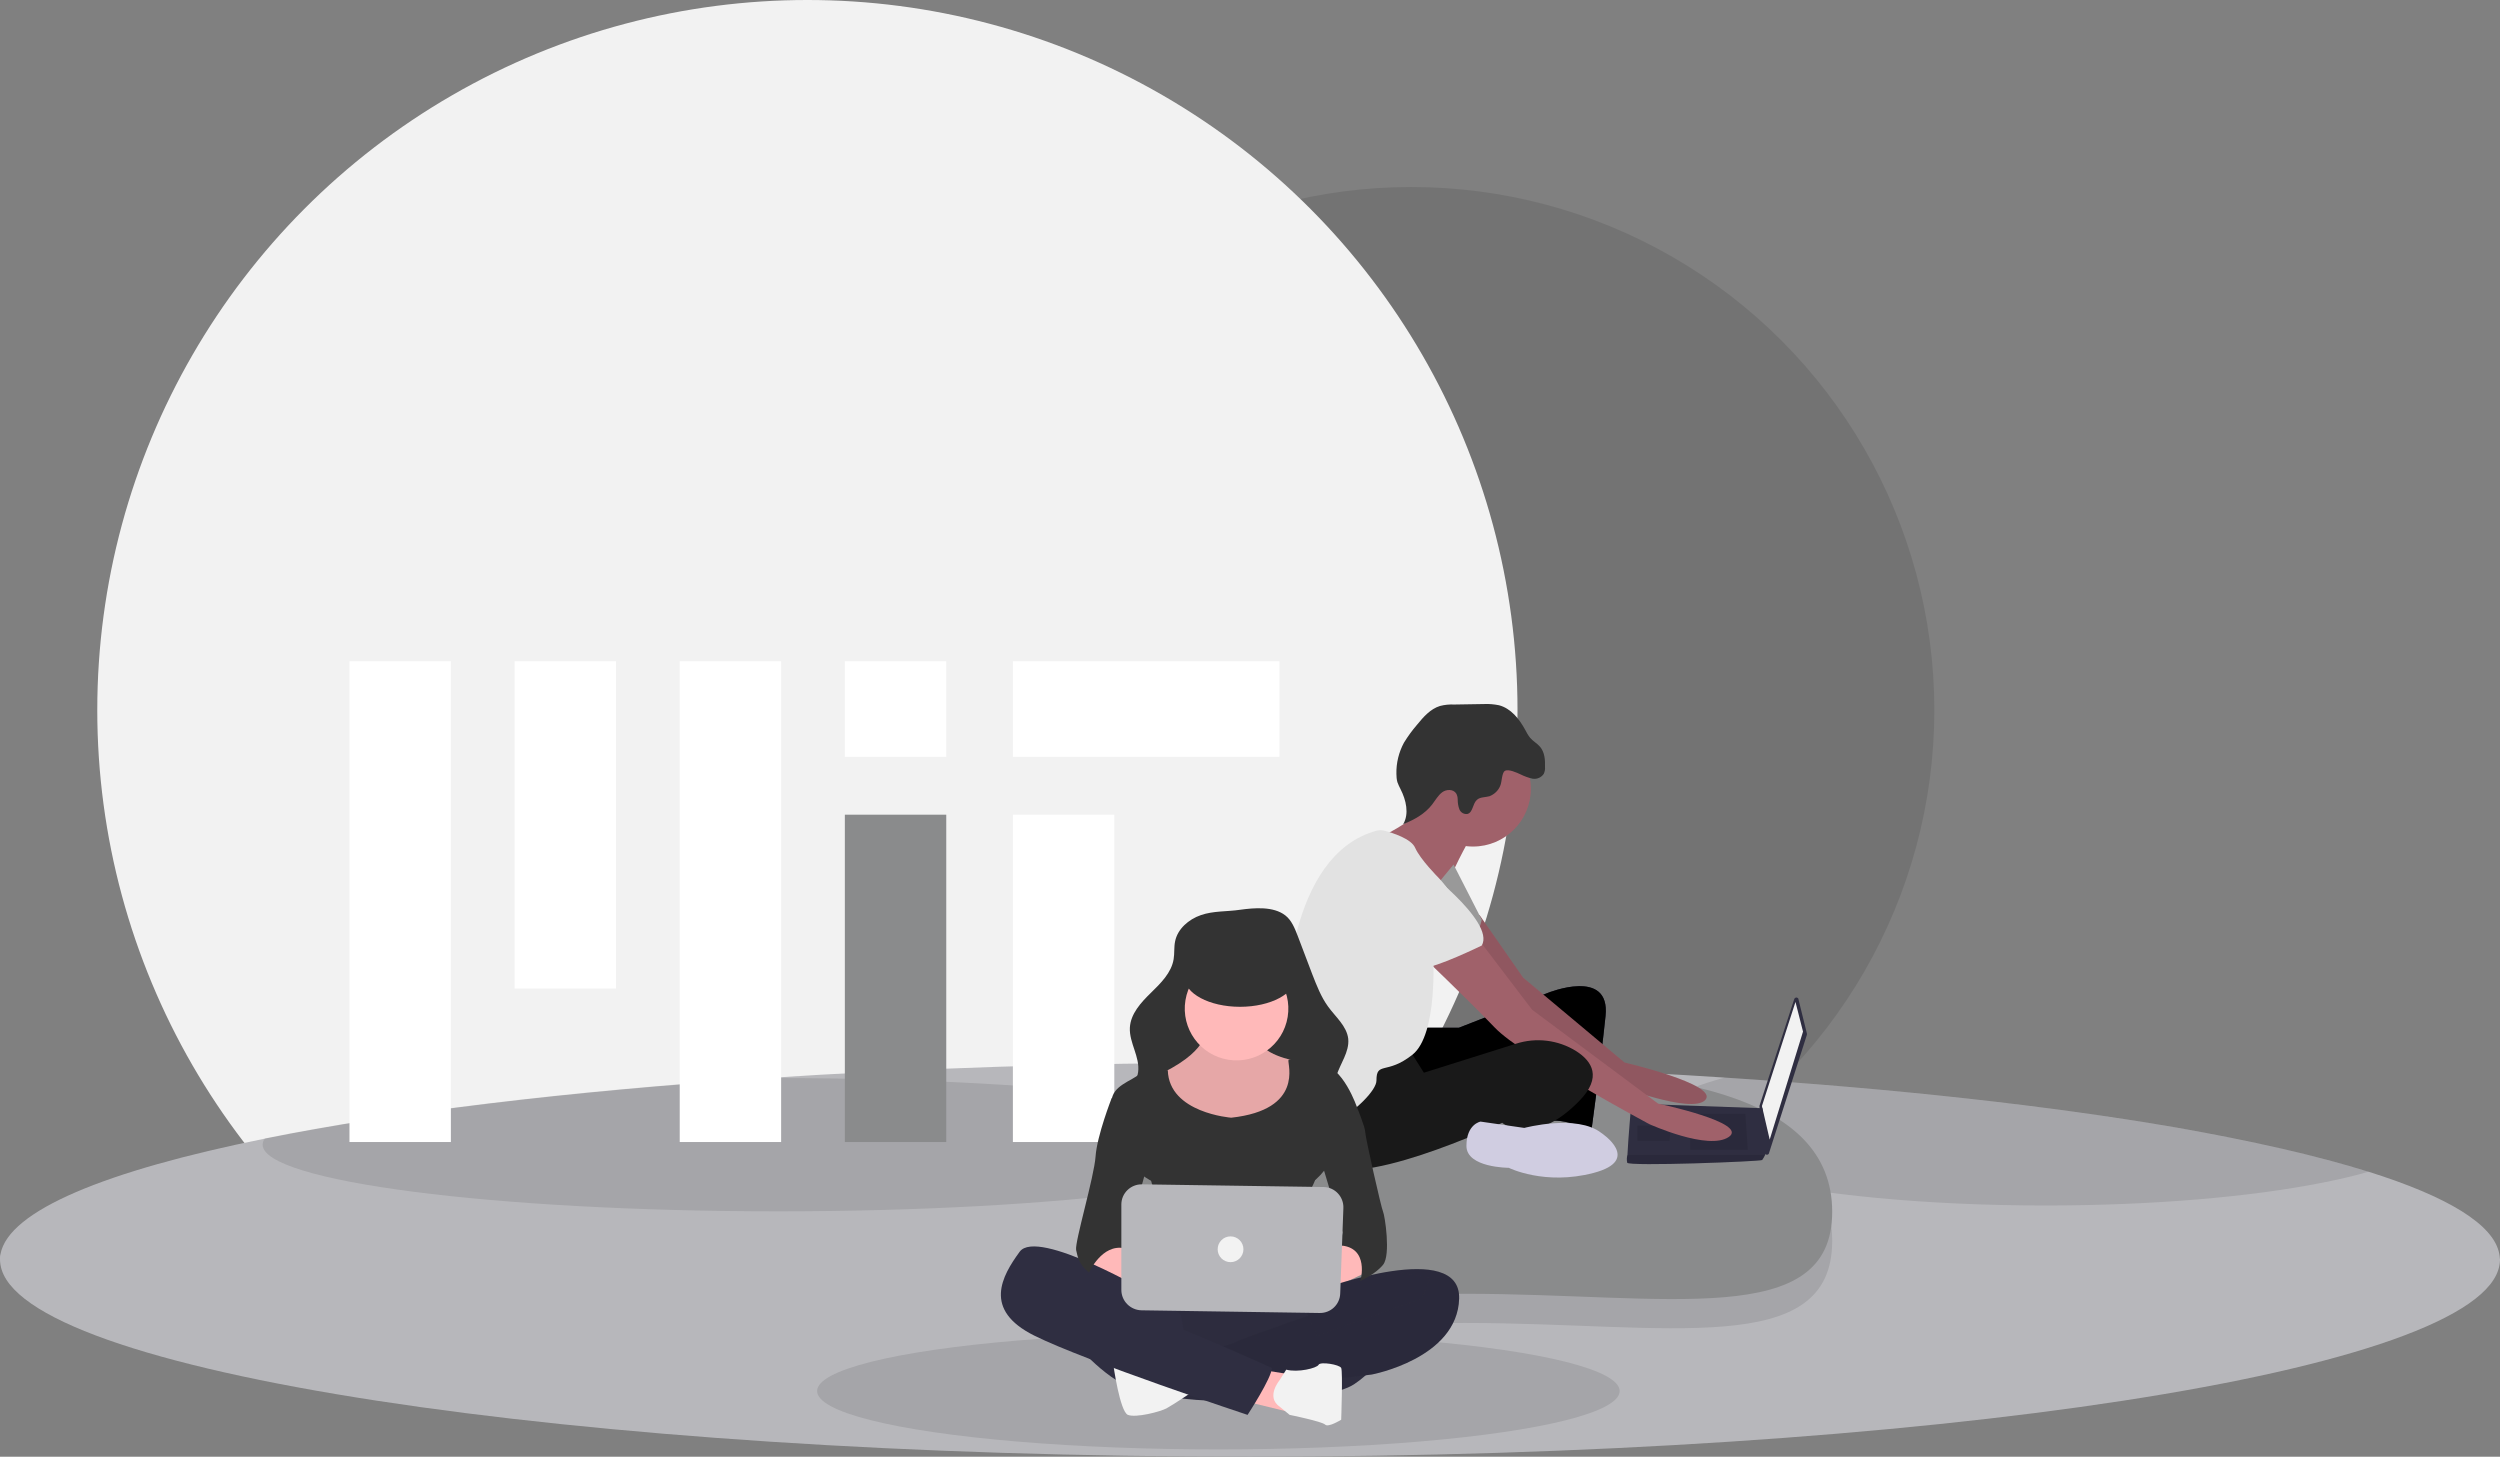 <?xml version="1.0" encoding="utf-8"?>
<!-- Generator: Adobe Illustrator 26.5.2, SVG Export Plug-In . SVG Version: 6.00 Build 0)  -->
<svg version="1.1" xmlns="http://www.w3.org/2000/svg" xmlns:xlink="http://www.w3.org/1999/xlink" x="0px" y="0px"
	 viewBox="0 0 1028 599" style="enable-background:new 0 0 1028 599;" xml:space="preserve">
<rect x="0" y="0" width="1028" height="599" fill="#808080" stroke="none"/>
<style type="text/css">
	.st0{opacity:0.1;enable-background:new    ;}
	.st1{fill:#F2F2F2;}
	.st2{fill:#B7B7BB;}
	.st3{fill:#FFFFFF;}
	.st4{fill:#8A8B8C;}
	.st5{fill:#2F2E41;}
	.st6{fill:#A0616A;}
	.st7{fill:#999999;}
	.st8{fill:#191919;}
	.st9{fill:#D0CDE1;}
	.st10{fill:#333333;}
	.st11{fill:#E2E2E2;}
	.st12{fill:#FFB9B9;}
	.st13{opacity:5.000000e-02;enable-background:new    ;}
</style>
<g id="Layer_2">
	<circle class="st0" cx="580.3" cy="292" r="215.1"/>
</g>
<g id="Layer_1">
	<circle class="st1" cx="332" cy="292" r="292"/>
	<path class="st2" d="M1028,518c0,0.7-0.1,1.4-0.2,2.1C1020.7,563.9,793.4,599,514,599S7.3,563.9,0.2,520.1C0.1,519.4,0,518.7,0,518
		c0-0.2,0-0.4,0-0.6c0-0.1,0-0.2,0-0.3c0,0,0-0.1,0-0.1c0-0.5,0.1-0.9,0.2-1.3c3.3-17.9,43.3-34.3,108.7-47.5
		c53.5-10.8,123.9-19.4,204.9-24.8C375.4,439.3,443,437,514,437c57.1,0,112.1,1.5,163.4,4.2h0c10.7,0.6,21.3,1.2,31.7,1.9
		c71.3,4.6,134.6,11.7,185.6,20.5c31.4,5.5,58.1,11.6,79.2,18.2h0c32.5,10.2,51.6,21.7,53.8,33.8c0.1,0.4,0.1,0.9,0.2,1.3
		c0,0,0,0.1,0,0.1c0,0.1,0,0.2,0,0.3C1028,517.6,1028,517.8,1028,518z"/>
	<ellipse class="st0" cx="501" cy="572" rx="165" ry="24"/>
	<path class="st0" d="M974,481.8c-5.8,1.7-12.3,3.2-19.4,4.6c-29.4,5.8-69.4,9.3-113.5,9.3c-49.3,0-93.5-4.4-123.4-11.4
		c-24.8-5.8-39.9-13.4-39.9-21.7c0-7.3,11.6-14.1,31.4-19.5c71.3,4.6,134.6,11.7,185.6,20.5C926.1,469,952.9,475.2,974,481.8z"/>
	<path class="st0" d="M532,470.7c0,15.1-94.9,27.4-212,27.4s-212-12.3-212-27.4c0-1,0.4-1.9,1-2.6c53.5-10.8,123.9-19.4,204.9-24.8
		c2,0,4.1,0,6.1,0C437.1,443.4,532,455.6,532,470.7z"/>
	<rect x="416.5" y="335" class="st3" width="41.7" height="134.6"/>
	<rect x="279.5" y="271.9" class="st3" width="41.7" height="197.7"/>
	<rect x="143.7" y="271.9" class="st3" width="41.7" height="197.7"/>
	<rect x="211.6" y="271.9" class="st3" width="41.7" height="134.6"/>
	<rect x="347.4" y="271.9" class="st3" width="41.7" height="39.3"/>
	<rect x="347.4" y="335" class="st4" width="41.7" height="134.6"/>
	<rect x="416.5" y="271.9" class="st3" width="109.6" height="39.3"/>
	<path class="st0" d="M753.4,510.3c0,48.7-67.9,33.7-151.1,33.7s-150.1,15.1-150.1-33.7S520.1,451,603.3,451
		S753.4,461.6,753.4,510.3z"/>
	<path class="st4" d="M753.4,498.3c0,48.7-67.9,33.7-151.1,33.7s-150.1,15.1-150.1-33.7S520.1,439,603.3,439
		S753.4,449.6,753.4,498.3z"/>
	<path class="st5" d="M739.5,410.8L743,425c0,0.2,0,0.3,0,0.5l-15.6,48.7c-0.1,0.5-0.6,0.7-1.1,0.6c-0.3-0.1-0.6-0.4-0.6-0.7
		l-2.2-19c0-0.1,0-0.3,0-0.4l14.3-43.9c0.2-0.5,0.7-0.7,1.1-0.6C739.2,410.3,739.5,410.5,739.5,410.8z"/>
	<polygon class="st1" points="738.3,412 741.4,424.2 727.7,468.6 724.5,454.8 	"/>
	<path class="st5" d="M669.1,478.1c0.5,1.6,54.9-0.5,55.5-1.1c0.5-0.7,0.9-1.4,1.2-2.1c0.5-1.1,1-2.1,1-2.1l-2.1-17.1l-53.9-1.9
		c0,0-1.3,14.5-1.6,21.1C668.9,476,668.9,477,669.1,478.1z"/>
	<polygon class="st0" points="717.7,458 718.7,472.8 695,472.8 695,458 	"/>
	<polygon class="st0" points="687,462.8 687.2,462.7 686.5,469.1 673.3,469.1 673.3,462.8 	"/>
	<path class="st0" d="M669.1,478.1c0.5,1.6,54.9-0.5,55.5-1.1c0.5-0.7,0.9-1.4,1.2-2.1H669C668.9,476,668.9,477,669.1,478.1z"/>
	<path class="st5" d="M585.1,422.6h14.8l36.5-14.3c0,0,25.9-10.6,23.8,9.5s-5.8,47-5.8,47s-11.6-5.3-18-3.7s-2.1-32.2-2.1-32.2
		s-51.8,24.8-56.5,21.7s-5.8-25.4-5.8-25.4L585.1,422.6z"/>
	<path d="M585.1,422.6h14.8l36.5-14.3c0,0,25.9-10.6,23.8,9.5s-5.8,47-5.8,47s-11.6-5.3-18-3.7s-2.1-32.2-2.1-32.2
		s-51.8,24.8-56.5,21.7s-5.8-25.4-5.8-25.4L585.1,422.6z"/>
	<path class="st6" d="M608.4,376.3l17.9,25.7l41.7,34.9c0,0,38.6,9,33.3,15.3s-37.5-6.3-37.5-6.3s-48.1-34.9-49.7-37.5
		s-19-27.5-19-27.5L608.4,376.3z"/>
	<path class="st0" d="M608.4,376.3l17.9,25.7l41.7,34.9c0,0,38.6,9,33.3,15.3s-37.5-6.3-37.5-6.3s-48.1-34.9-49.7-37.5
		s-19-27.5-19-27.5L608.4,376.3z"/>
	<circle class="st6" cx="605.7" cy="324.3" r="23.8"/>
	<path class="st6" d="M604.1,345.5c0,0-7.9,13.7-9.5,21.1s-23.8-14.8-23.8-14.8l-2.9-7.7c0,0,20.9-9.8,19.3-17.7
		S604.1,345.5,604.1,345.5z"/>
	<path class="st7" d="M597.7,355.5l11.6,22.7c0,0-2.6,11.1-6.9,12.2s-22.2-13.7-22.2-13.7L597.7,355.5z"/>
	<path class="st6" d="M608.3,386.7l21.7,28.5l51.8,38.6c0,0,37.5,7.9,29.1,13.7s-32.8-5.3-32.8-5.3s-52.3-28-63.4-39.6
		s-31.7-31.2-31.7-31.2L608.3,386.7z"/>
	<path class="st8" d="M579.2,431.1l6.3,10l37.8-11.9c8.3-2.7,17.4-1.6,24.8,3c6.6,4.2,10.8,10.8,1.3,20.5c-19,19.5-31.7,9-31.7,9
		s-63.9,30.1-74.5,15.3s-11.1-22.2-11.1-22.2S572.9,429.5,579.2,431.1z"/>
	<path class="st9" d="M658.5,465.9c0,0,16.9,11.1-3.2,16.4s-34.9-2.1-34.9-2.1s-17.4,0-17.4-9s5.8-10,5.8-10l18,2.6
		C626.8,463.8,648.5,458,658.5,465.9z"/>
	<path class="st10" d="M625.2,318.4c1.6,0.8,3.2,1.4,5,1.8c1.8,0.3,3.6-0.5,4.6-2c0.4-0.9,0.6-1.8,0.5-2.8c0.1-2.9-0.1-6-2-8.3
		c-1.2-1.4-2.9-2.3-4.1-3.7c-0.8-1-1.5-2.2-2.1-3.4c-2.4-4.4-5.8-8.7-10.7-10c-2-0.4-4.1-0.6-6.2-0.5l-12.2,0.2
		c-2-0.1-4,0.1-5.9,0.6c-3.9,1.2-6.8,4.5-9.4,7.7c-2,2.3-3.8,4.8-5.4,7.4c-2.1,3.9-3.2,8.3-3.1,12.8c0,1.1,0.1,2.3,0.4,3.4
		c0.4,1,0.8,2,1.3,2.9c2.3,4.5,3.6,10.1,1.1,14.4c4.5-1.8,8.9-4.2,11.9-8.1c1.3-1.7,2.4-3.7,4.1-5s4.6-1.4,5.8,0.5
		c0.4,0.7,0.6,1.6,0.6,2.4c0,1.4,0.2,2.8,0.7,4.1c0.5,1.3,1.9,2.1,3.3,1.9c2.3-0.6,2.1-4.2,3.9-5.8c1.3-1.2,3.4-1,5.2-1.5
		c2-0.8,3.6-2.3,4.4-4.3c0.7-1.5,0.6-5.3,1.9-6.1C620.2,316.1,623.7,317.7,625.2,318.4z"/>
	<path class="st11" d="M566,341.6c1.1-0.3,2.2-0.3,3.3,0c3.4,0.9,11,3.3,12.6,7c2.1,4.8,9.5,12.2,9.5,12.2s10,10,7.9,16.9
		s-10,14.8-10,14.8s2.1,32.8-8.5,41.2s-14.8,2.6-14.8,10.6s-32.8,32.8-39.1,17.4c0,0,3.2-28.5,2.1-38.6
		C528,413.2,529.5,351.5,566,341.6z"/>
	<path class="st11" d="M582.9,355c0,0,32.2,23.8,26.4,33.8c0,0-19.5,9.5-23.8,9s-20.6-19-24.8-20.6S554.4,347.1,582.9,355z"/>
	<path class="st10" d="M493.8,376.3c-5,1.7-9.6,5.7-10.6,10.8c-0.5,2.4-0.2,4.9-0.6,7.3c-0.9,5.6-5.3,9.9-9.4,13.9
		s-8.3,8.6-8.6,14.3c-0.3,6.2,4.2,12,3.4,18.2c-0.9,7.2-8.5,11.8-10.4,18.8c-1.3,4.7,0.3,9.7,2.8,13.8c4.8,7.9,13,13.2,21.8,16
		s18.1,3.5,27.3,3.6c11.2,0.1,23.4-0.8,31.8-8.2c4.8-4.3,7.8-10.2,8.5-16.6c0.8-8.6-2.8-17.4-0.3-25.7c1.6-5.2,5.4-9.9,4.9-15.3
		c-0.6-5.3-5.2-9-8.3-13.3c-2.9-4-4.7-8.7-6.5-13.3l-6-15.8c-1.2-3.1-2.5-6.4-5.1-8.4c-4.9-3.8-12.8-3.1-18.6-2.3
		C504.6,374.9,498.9,374.5,493.8,376.3z"/>
	<path class="st12" d="M495.7,422.4c0,0,2.7,8.6-17.3,18.6s2,20.6,2,20.6l23.3,5.3c0,0,23.9-3.3,26.6-7.3s7.3-17.3,6-19.3
		c-1-1.4-2.1-2.8-3.3-4c0,0-15.9-2.7-15.3-10S495.7,422.4,495.7,422.4z"/>
	<path class="st0" d="M495.7,422.4c0,0,2.7,8.6-17.3,18.6s2,20.6,2,20.6l23.3,5.3c0,0,23.9-3.3,26.6-7.3s7.3-17.3,6-19.3
		c-1-1.4-2.1-2.8-3.3-4c0,0-15.9-2.7-15.3-10S495.7,422.4,495.7,422.4z"/>
	
		<ellipse transform="matrix(0.16 -0.987 0.987 0.16 17.787 850.378)" class="st12" cx="508.6" cy="414.7" rx="21.3" ry="21.3"/>
	<path class="st10" d="M506.3,459.6c0,0-25.6-1.9-26.1-19.5c0,0-9.1-1.1-11.8,1.6s-11.3,4.7-11.3,11.3s14.6,26.6,14.6,26.6
		s8,26.6,4.7,31.2c-3.3,4.7-4,16.6-4,16.6s33.2-2.7,38.5,0s26.6,2.7,27.9,0s-1.3-35.9-1.3-35.9s6-8,4.7-17.3l15.9-18.6
		c0,0-6-17.9-15.3-17.9c0,0-12.6-3.3-13-1.7S536.2,456.3,506.3,459.6z"/>
	<path class="st12" d="M446.5,518c0,0,6,9.3,21.3,11.3s17.9-3.3,16.6-4.7s-17.3-7.3-17.3-7.3l-9.3-7.3L446.5,518z"/>
	<path class="st12" d="M555.5,510.1l-17.3,10c0,0-22.6-1.3-14,5.3s24.6,4,24.6,4l15.3-7.3L555.5,510.1z"/>
	<path class="st5" d="M469.1,527.3c0,0-15.9,39.2,3.3,45.2s72.4,4.7,84.4-3.3s15.3-18.6,13.3-21.9s-15.3-12.6-24.6-13.3
		S469.1,527.3,469.1,527.3z"/>
	<path class="st13" d="M469.1,527.3c0,0-15.9,39.2,3.3,45.2s72.4,4.7,84.4-3.3s15.3-18.6,13.3-21.9s-15.3-12.6-24.6-13.3
		S469.1,527.3,469.1,527.3z"/>
	<path class="st5" d="M544.4,529.8c0,0,56.3-20.4,55.6,4.2c-0.7,24.6-35.9,31.2-35.9,31.2l-10.6,1.3l-58.5,2c0,0,2-10.6-2.7-12
		c0,0,15.3-4,15.9-4.7s38.5-14,41.2-14.6s10.6-6,16.6-5.3c0,0,6.6-5.3,14-4l-20.6,1.3L544.4,529.8z"/>
	<path class="st0" d="M544.4,529.8c0,0,56.3-20.4,55.6,4.2c-0.7,24.6-35.9,31.2-35.9,31.2l-10.6,1.3l-58.5,2c0,0,2-10.6-2.7-12
		c0,0,15.3-4,15.9-4.7s38.5-14,41.2-14.6s10.6-6,16.6-5.3c0,0,6.6-5.3,14-4l-20.6,1.3L544.4,529.8z"/>
	<polygon class="st5" points="534.4,533.1 541.5,549.3 584.7,534 588,525.4 576.7,523.4 554,527.3 544.2,530 	"/>
	<polygon class="st0" points="534.4,533.1 541.5,549.3 584.7,534 588,525.4 576.7,523.4 554,527.3 544.2,530 	"/>
	<path class="st5" d="M442.5,552.6c0,0,12.6,15.9,27.2,19.9s22.6-1.3,22.6-1.3l-4.7-18.6l-2-12l-8.6-6l-17.3-8l-20.6-6.6
		c0,0-8.6-1.3-8.6,0s8,21.3,8,21.3L442.5,552.6z"/>
	<path class="st1" d="M457.8,561.2c0,0,2.7,19.3,6,20.6s13.3-1.3,15.9-2.7s11.7-7.5,11.7-7.5S459.8,559.9,457.8,561.2z"/>
	<polygon class="st12" points="518.3,563.2 530.9,565.2 529.6,580.5 512,576.2 	"/>
	<path class="st1" d="M526.2,567.5c0,0-5.9,7,0.1,11l4,3.3c0,0,13.3,2.7,14.6,4s6.6-2,6.6-2s0.7-19.9,0-21.3s-8.6-2.7-9.3-1.3
		s-8.6,3.3-13.3,2L526.2,567.5z"/>
	<path class="st5" d="M473.1,532c0,0-46.5-27.2-53.8-17.3c-7.3,10-15.3,23.9,6,34.5c21.3,10.6,87.7,32.6,87.7,32.6s10-15.3,10-19.3
		c0,0-35.2-15.9-41.2-17.3s-29.9-16.6-33.2-17.9s-8-5.3-8-5.3L473.1,532z"/>
	<path class="st10" d="M459.8,449.6l-2.7,2c0,0-6,15.3-6.6,23.9s-8.6,35.2-8,38.5c0.7,3.3,1.3,6,5.3,9.3c0,0,5.3-12,14.6-10
		l11.3-41.2L459.8,449.6z"/>
	<path class="st10" d="M552.8,449.6l5.3,6c0,0,3.3,8,3.3,10s6.6,31.2,7.3,32.6s3.3,17.9,0,21.9s-9.3,6.6-9.3,6.6s4-14-8.6-14.6
		l1.3-5.3l-12-39.9L552.8,449.6z"/>
	<path class="st2" d="M461.1,495.4v35c0,4.6,3.7,8.3,8.3,8.4l73.2,1.1c4.6,0.1,8.4-3.5,8.5-8.1l1.3-35c0.2-4.6-3.4-8.6-8.1-8.7
		c-0.1,0-0.1,0-0.2,0l-74.5-1.1c-4.6-0.1-8.5,3.6-8.5,8.3C461.1,495.3,461.1,495.3,461.1,495.4z"/>
	<ellipse class="st10" cx="509.9" cy="401.7" rx="22.9" ry="12.3"/>
	<circle class="st1" cx="506" cy="513.7" r="5.3"/>
</g>
</svg>

